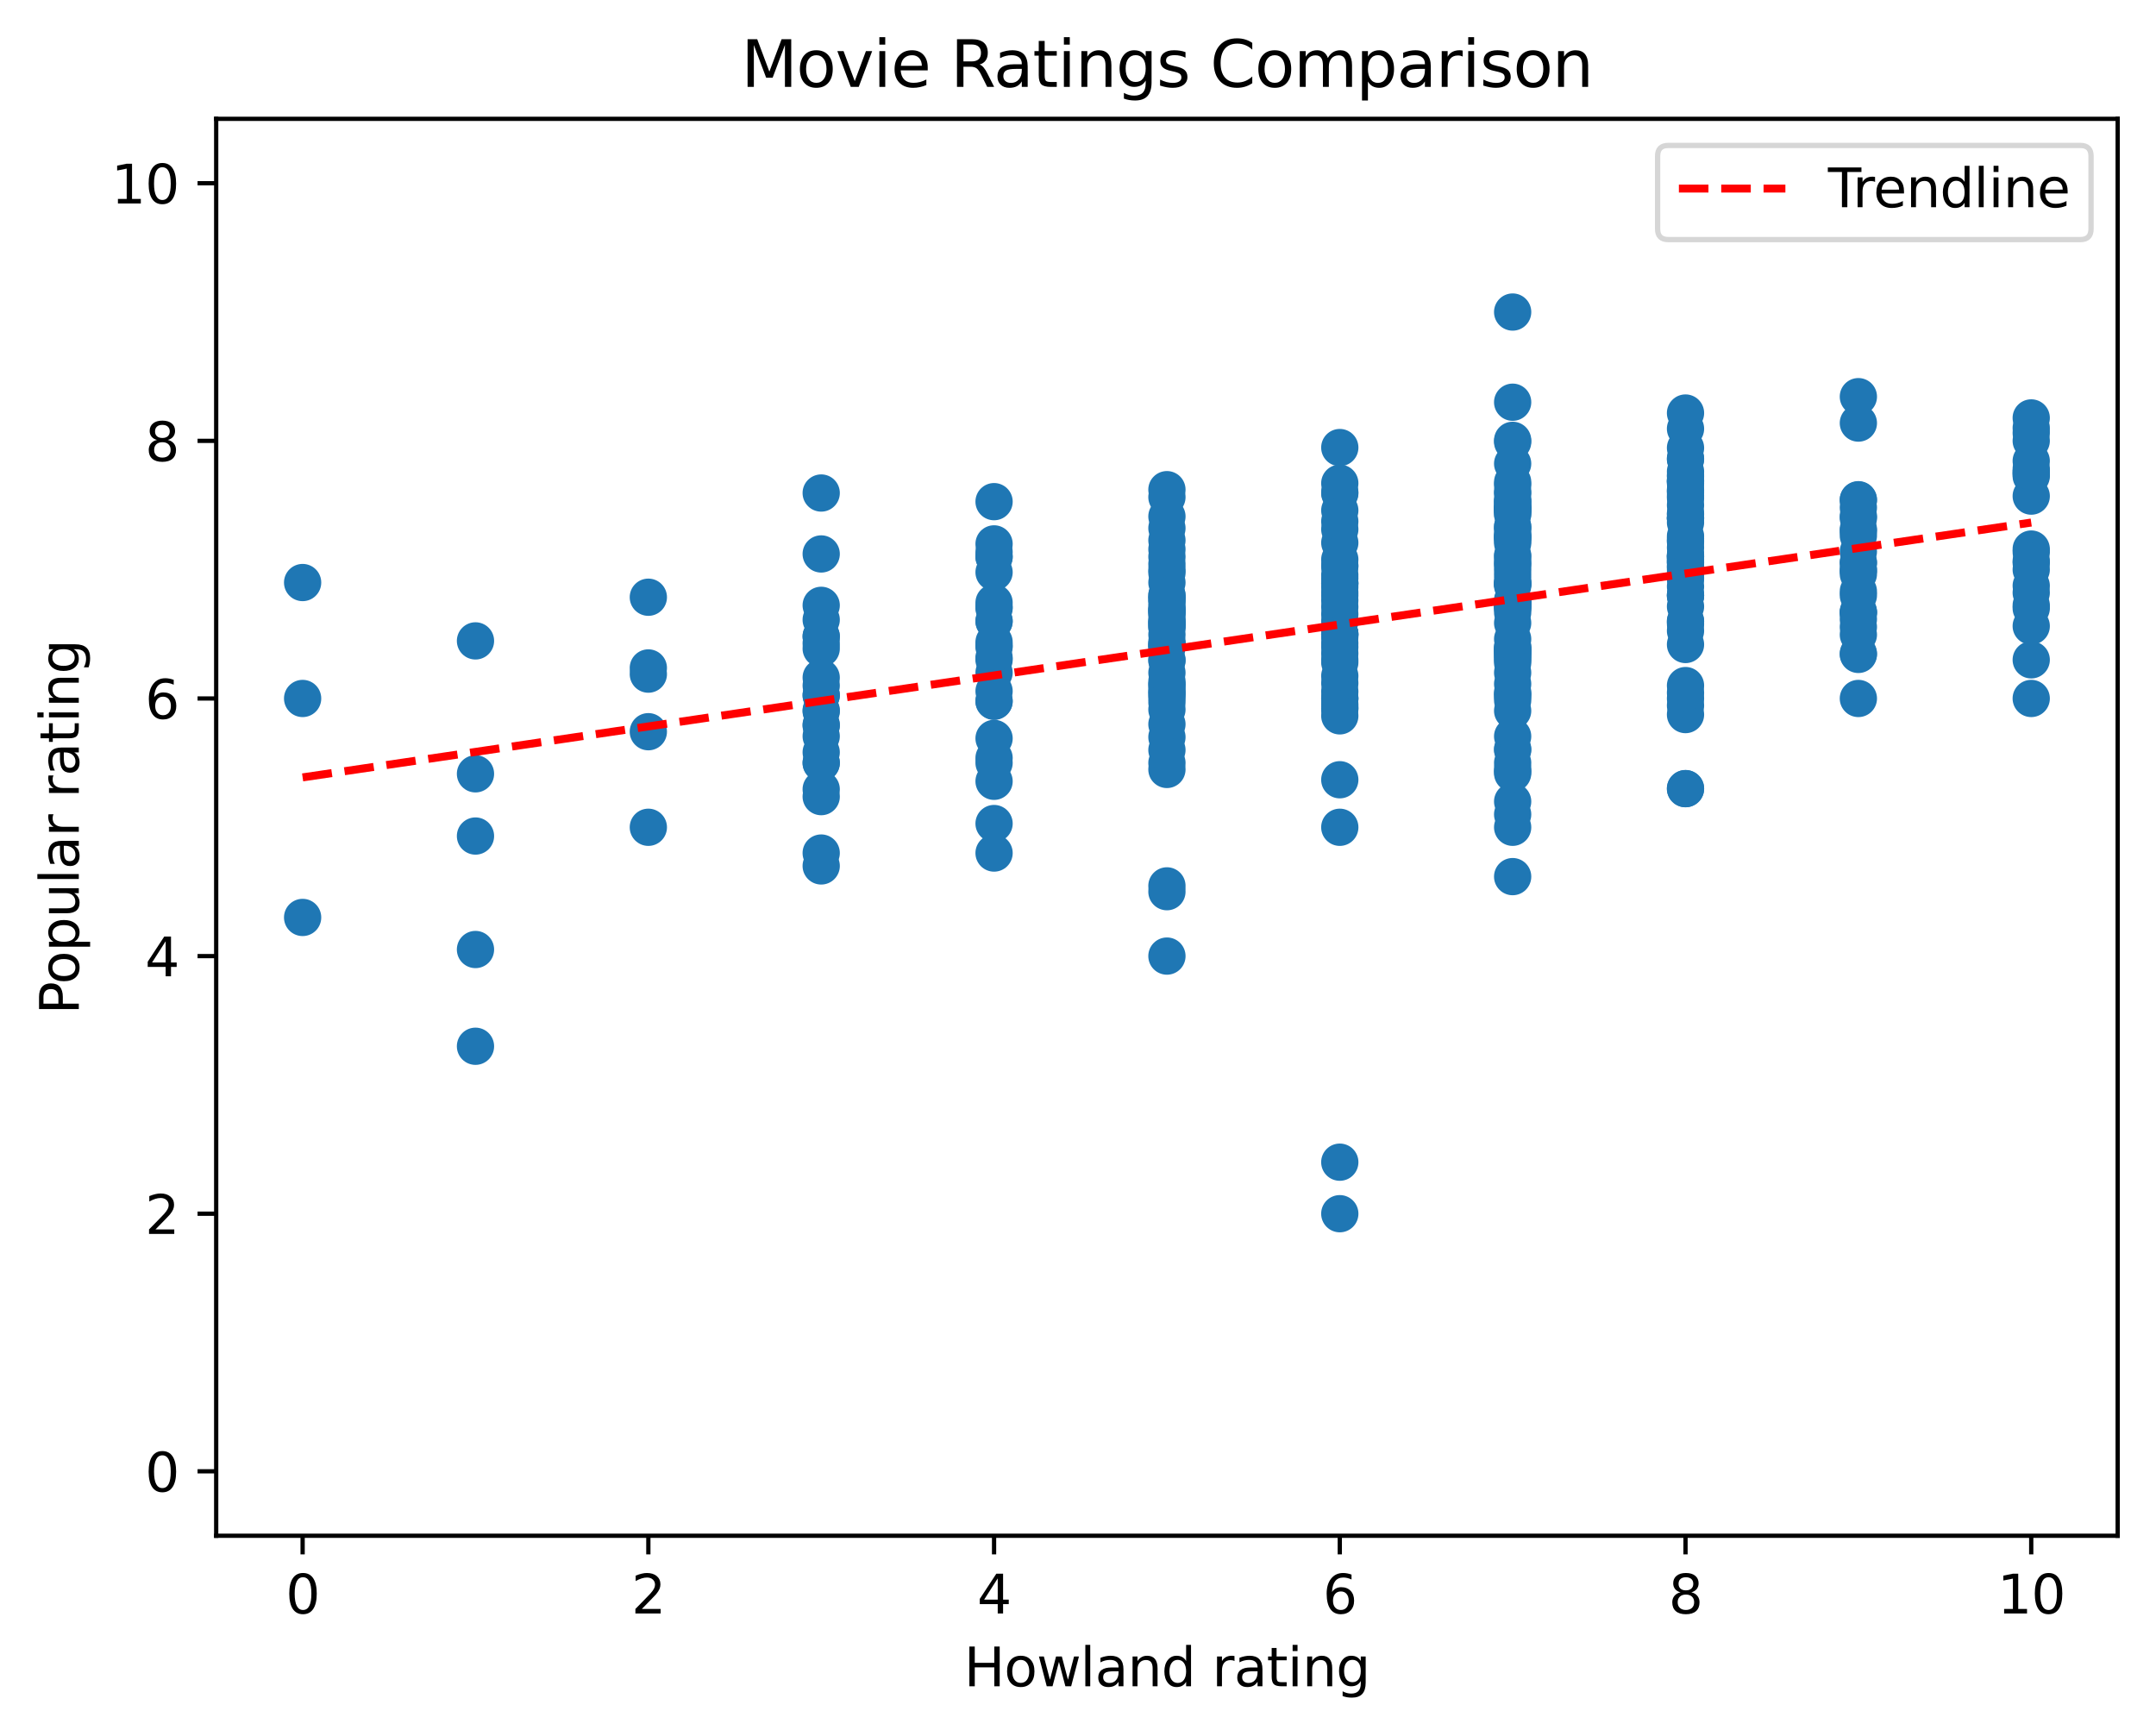 <?xml version="1.0" encoding="utf-8" standalone="no"?>
<!DOCTYPE svg PUBLIC "-//W3C//DTD SVG 1.1//EN"
  "http://www.w3.org/Graphics/SVG/1.1/DTD/svg11.dtd">
<svg xmlns:xlink="http://www.w3.org/1999/xlink" width="404.923pt" height="325.986pt" viewBox="0 0 404.923 325.986" xmlns="http://www.w3.org/2000/svg" version="1.1">
 <defs>
  <style type="text/css">*{stroke-linejoin: round; stroke-linecap: butt}</style>
 </defs>
 <g id="figure_1">
  <g id="patch_1">
   <path d="M 0 325.986 
L 404.923 325.986 
L 404.923 0 
L 0 0 
z
" style="fill: #ffffff"/>
  </g>
  <g id="axes_1">
   <g id="patch_2">
    <path d="M 40.603 288.43 
L 397.723 288.43 
L 397.723 22.318 
L 40.603 22.318 
z
" style="fill: #ffffff"/>
   </g>
   <g id="PathCollection_1">
    <defs>
     <path id="m1a5bb0e524" d="M 0 3 
C 0.796 3 1.559 2.684 2.121 2.121 
C 2.684 1.559 3 0.796 3 0 
C 3 -0.796 2.684 -1.559 2.121 -2.121 
C 1.559 -2.684 0.796 -3 0 -3 
C -0.796 -3 -1.559 -2.684 -2.121 -2.121 
C -2.684 -1.559 -3 -0.796 -3 0 
C -3 0.796 -2.684 1.559 -2.121 2.121 
C -1.559 2.684 -0.796 3 0 3 
z
" style="stroke: #1f77b4"/>
    </defs>
    <g clip-path="url(#p16aa8cb703)">
     <use xlink:href="#m1a5bb0e524" x="284.094" y="144.367" style="fill: #1f77b4; stroke: #1f77b4"/>
     <use xlink:href="#m1a5bb0e524" x="251.629" y="131.182" style="fill: #1f77b4; stroke: #1f77b4"/>
     <use xlink:href="#m1a5bb0e524" x="284.094" y="126.344" style="fill: #1f77b4; stroke: #1f77b4"/>
     <use xlink:href="#m1a5bb0e524" x="56.836" y="172.309" style="fill: #1f77b4; stroke: #1f77b4"/>
     <use xlink:href="#m1a5bb0e524" x="251.629" y="126.949" style="fill: #1f77b4; stroke: #1f77b4"/>
     <use xlink:href="#m1a5bb0e524" x="219.163" y="120.489" style="fill: #1f77b4; stroke: #1f77b4"/>
     <use xlink:href="#m1a5bb0e524" x="251.629" y="128.303" style="fill: #1f77b4; stroke: #1f77b4"/>
     <use xlink:href="#m1a5bb0e524" x="284.094" y="110.014" style="fill: #1f77b4; stroke: #1f77b4"/>
     <use xlink:href="#m1a5bb0e524" x="251.629" y="146.447" style="fill: #1f77b4; stroke: #1f77b4"/>
     <use xlink:href="#m1a5bb0e524" x="219.163" y="126.344" style="fill: #1f77b4; stroke: #1f77b4"/>
     <use xlink:href="#m1a5bb0e524" x="219.163" y="166.381" style="fill: #1f77b4; stroke: #1f77b4"/>
     <use xlink:href="#m1a5bb0e524" x="186.698" y="123.513" style="fill: #1f77b4; stroke: #1f77b4"/>
     <use xlink:href="#m1a5bb0e524" x="284.094" y="144.923" style="fill: #1f77b4; stroke: #1f77b4"/>
     <use xlink:href="#m1a5bb0e524" x="284.094" y="109.579" style="fill: #1f77b4; stroke: #1f77b4"/>
     <use xlink:href="#m1a5bb0e524" x="284.094" y="123.102" style="fill: #1f77b4; stroke: #1f77b4"/>
     <use xlink:href="#m1a5bb0e524" x="316.559" y="117.175" style="fill: #1f77b4; stroke: #1f77b4"/>
     <use xlink:href="#m1a5bb0e524" x="219.163" y="109.409" style="fill: #1f77b4; stroke: #1f77b4"/>
     <use xlink:href="#m1a5bb0e524" x="219.163" y="128.569" style="fill: #1f77b4; stroke: #1f77b4"/>
     <use xlink:href="#m1a5bb0e524" x="284.094" y="108.369" style="fill: #1f77b4; stroke: #1f77b4"/>
     <use xlink:href="#m1a5bb0e524" x="121.767" y="155.374" style="fill: #1f77b4; stroke: #1f77b4"/>
     <use xlink:href="#m1a5bb0e524" x="316.559" y="134.206" style="fill: #1f77b4; stroke: #1f77b4"/>
     <use xlink:href="#m1a5bb0e524" x="316.559" y="111.829" style="fill: #1f77b4; stroke: #1f77b4"/>
     <use xlink:href="#m1a5bb0e524" x="284.094" y="122.521" style="fill: #1f77b4; stroke: #1f77b4"/>
     <use xlink:href="#m1a5bb0e524" x="251.629" y="133.069" style="fill: #1f77b4; stroke: #1f77b4"/>
     <use xlink:href="#m1a5bb0e524" x="284.094" y="104.571" style="fill: #1f77b4; stroke: #1f77b4"/>
     <use xlink:href="#m1a5bb0e524" x="349.025" y="131.182" style="fill: #1f77b4; stroke: #1f77b4"/>
     <use xlink:href="#m1a5bb0e524" x="284.094" y="112.966" style="fill: #1f77b4; stroke: #1f77b4"/>
     <use xlink:href="#m1a5bb0e524" x="316.559" y="105.732" style="fill: #1f77b4; stroke: #1f77b4"/>
     <use xlink:href="#m1a5bb0e524" x="251.629" y="218.273" style="fill: #1f77b4; stroke: #1f77b4"/>
     <use xlink:href="#m1a5bb0e524" x="89.301" y="157.019" style="fill: #1f77b4; stroke: #1f77b4"/>
     <use xlink:href="#m1a5bb0e524" x="316.559" y="116.667" style="fill: #1f77b4; stroke: #1f77b4"/>
     <use xlink:href="#m1a5bb0e524" x="219.163" y="96.999" style="fill: #1f77b4; stroke: #1f77b4"/>
     <use xlink:href="#m1a5bb0e524" x="186.698" y="114.248" style="fill: #1f77b4; stroke: #1f77b4"/>
     <use xlink:href="#m1a5bb0e524" x="316.559" y="148.117" style="fill: #1f77b4; stroke: #1f77b4"/>
     <use xlink:href="#m1a5bb0e524" x="381.49" y="106.99" style="fill: #1f77b4; stroke: #1f77b4"/>
     <use xlink:href="#m1a5bb0e524" x="316.559" y="105.127" style="fill: #1f77b4; stroke: #1f77b4"/>
     <use xlink:href="#m1a5bb0e524" x="284.094" y="113.062" style="fill: #1f77b4; stroke: #1f77b4"/>
     <use xlink:href="#m1a5bb0e524" x="316.559" y="108.49" style="fill: #1f77b4; stroke: #1f77b4"/>
     <use xlink:href="#m1a5bb0e524" x="349.025" y="111.829" style="fill: #1f77b4; stroke: #1f77b4"/>
     <use xlink:href="#m1a5bb0e524" x="186.698" y="104.571" style="fill: #1f77b4; stroke: #1f77b4"/>
     <use xlink:href="#m1a5bb0e524" x="219.163" y="104.571" style="fill: #1f77b4; stroke: #1f77b4"/>
     <use xlink:href="#m1a5bb0e524" x="349.025" y="105.66" style="fill: #1f77b4; stroke: #1f77b4"/>
     <use xlink:href="#m1a5bb0e524" x="219.163" y="114.828" style="fill: #1f77b4; stroke: #1f77b4"/>
     <use xlink:href="#m1a5bb0e524" x="284.094" y="98.886" style="fill: #1f77b4; stroke: #1f77b4"/>
     <use xlink:href="#m1a5bb0e524" x="251.629" y="101.934" style="fill: #1f77b4; stroke: #1f77b4"/>
     <use xlink:href="#m1a5bb0e524" x="219.163" y="112.554" style="fill: #1f77b4; stroke: #1f77b4"/>
     <use xlink:href="#m1a5bb0e524" x="154.232" y="160.213" style="fill: #1f77b4; stroke: #1f77b4"/>
     <use xlink:href="#m1a5bb0e524" x="316.559" y="116.74" style="fill: #1f77b4; stroke: #1f77b4"/>
     <use xlink:href="#m1a5bb0e524" x="284.094" y="96.442" style="fill: #1f77b4; stroke: #1f77b4"/>
     <use xlink:href="#m1a5bb0e524" x="219.163" y="144.512" style="fill: #1f77b4; stroke: #1f77b4"/>
     <use xlink:href="#m1a5bb0e524" x="154.232" y="148.237" style="fill: #1f77b4; stroke: #1f77b4"/>
     <use xlink:href="#m1a5bb0e524" x="284.094" y="75.541" style="fill: #1f77b4; stroke: #1f77b4"/>
     <use xlink:href="#m1a5bb0e524" x="316.559" y="80.524" style="fill: #1f77b4; stroke: #1f77b4"/>
     <use xlink:href="#m1a5bb0e524" x="349.025" y="103.579" style="fill: #1f77b4; stroke: #1f77b4"/>
     <use xlink:href="#m1a5bb0e524" x="251.629" y="119.086" style="fill: #1f77b4; stroke: #1f77b4"/>
     <use xlink:href="#m1a5bb0e524" x="284.094" y="100.894" style="fill: #1f77b4; stroke: #1f77b4"/>
     <use xlink:href="#m1a5bb0e524" x="381.49" y="110.014" style="fill: #1f77b4; stroke: #1f77b4"/>
     <use xlink:href="#m1a5bb0e524" x="154.232" y="149.616" style="fill: #1f77b4; stroke: #1f77b4"/>
     <use xlink:href="#m1a5bb0e524" x="316.559" y="106.41" style="fill: #1f77b4; stroke: #1f77b4"/>
     <use xlink:href="#m1a5bb0e524" x="251.629" y="131.182" style="fill: #1f77b4; stroke: #1f77b4"/>
     <use xlink:href="#m1a5bb0e524" x="284.094" y="131.521" style="fill: #1f77b4; stroke: #1f77b4"/>
     <use xlink:href="#m1a5bb0e524" x="316.559" y="106.99" style="fill: #1f77b4; stroke: #1f77b4"/>
     <use xlink:href="#m1a5bb0e524" x="219.163" y="127.965" style="fill: #1f77b4; stroke: #1f77b4"/>
     <use xlink:href="#m1a5bb0e524" x="186.698" y="94.217" style="fill: #1f77b4; stroke: #1f77b4"/>
     <use xlink:href="#m1a5bb0e524" x="349.025" y="114.853" style="fill: #1f77b4; stroke: #1f77b4"/>
     <use xlink:href="#m1a5bb0e524" x="251.629" y="106.313" style="fill: #1f77b4; stroke: #1f77b4"/>
     <use xlink:href="#m1a5bb0e524" x="219.163" y="138.44" style="fill: #1f77b4; stroke: #1f77b4"/>
     <use xlink:href="#m1a5bb0e524" x="284.094" y="102.007" style="fill: #1f77b4; stroke: #1f77b4"/>
     <use xlink:href="#m1a5bb0e524" x="251.629" y="131.182" style="fill: #1f77b4; stroke: #1f77b4"/>
     <use xlink:href="#m1a5bb0e524" x="186.698" y="138.682" style="fill: #1f77b4; stroke: #1f77b4"/>
     <use xlink:href="#m1a5bb0e524" x="284.094" y="123.925" style="fill: #1f77b4; stroke: #1f77b4"/>
     <use xlink:href="#m1a5bb0e524" x="154.232" y="133.601" style="fill: #1f77b4; stroke: #1f77b4"/>
     <use xlink:href="#m1a5bb0e524" x="316.559" y="92.499" style="fill: #1f77b4; stroke: #1f77b4"/>
     <use xlink:href="#m1a5bb0e524" x="154.232" y="113.691" style="fill: #1f77b4; stroke: #1f77b4"/>
     <use xlink:href="#m1a5bb0e524" x="349.025" y="111.054" style="fill: #1f77b4; stroke: #1f77b4"/>
     <use xlink:href="#m1a5bb0e524" x="381.49" y="117.586" style="fill: #1f77b4; stroke: #1f77b4"/>
     <use xlink:href="#m1a5bb0e524" x="284.094" y="114.103" style="fill: #1f77b4; stroke: #1f77b4"/>
     <use xlink:href="#m1a5bb0e524" x="284.094" y="105.829" style="fill: #1f77b4; stroke: #1f77b4"/>
     <use xlink:href="#m1a5bb0e524" x="349.025" y="122.739" style="fill: #1f77b4; stroke: #1f77b4"/>
     <use xlink:href="#m1a5bb0e524" x="251.629" y="109.579" style="fill: #1f77b4; stroke: #1f77b4"/>
     <use xlink:href="#m1a5bb0e524" x="284.094" y="113.595" style="fill: #1f77b4; stroke: #1f77b4"/>
     <use xlink:href="#m1a5bb0e524" x="154.232" y="141.294" style="fill: #1f77b4; stroke: #1f77b4"/>
     <use xlink:href="#m1a5bb0e524" x="316.559" y="93.539" style="fill: #1f77b4; stroke: #1f77b4"/>
     <use xlink:href="#m1a5bb0e524" x="219.163" y="121.021" style="fill: #1f77b4; stroke: #1f77b4"/>
     <use xlink:href="#m1a5bb0e524" x="154.232" y="138.27" style="fill: #1f77b4; stroke: #1f77b4"/>
     <use xlink:href="#m1a5bb0e524" x="349.025" y="95.33" style="fill: #1f77b4; stroke: #1f77b4"/>
     <use xlink:href="#m1a5bb0e524" x="284.094" y="143.278" style="fill: #1f77b4; stroke: #1f77b4"/>
     <use xlink:href="#m1a5bb0e524" x="381.49" y="111.32" style="fill: #1f77b4; stroke: #1f77b4"/>
     <use xlink:href="#m1a5bb0e524" x="121.767" y="137.424" style="fill: #1f77b4; stroke: #1f77b4"/>
     <use xlink:href="#m1a5bb0e524" x="251.629" y="105.079" style="fill: #1f77b4; stroke: #1f77b4"/>
     <use xlink:href="#m1a5bb0e524" x="154.232" y="119.546" style="fill: #1f77b4; stroke: #1f77b4"/>
     <use xlink:href="#m1a5bb0e524" x="316.559" y="106.434" style="fill: #1f77b4; stroke: #1f77b4"/>
     <use xlink:href="#m1a5bb0e524" x="251.629" y="107.982" style="fill: #1f77b4; stroke: #1f77b4"/>
     <use xlink:href="#m1a5bb0e524" x="186.698" y="102.152" style="fill: #1f77b4; stroke: #1f77b4"/>
     <use xlink:href="#m1a5bb0e524" x="251.629" y="106.264" style="fill: #1f77b4; stroke: #1f77b4"/>
     <use xlink:href="#m1a5bb0e524" x="219.163" y="123.925" style="fill: #1f77b4; stroke: #1f77b4"/>
     <use xlink:href="#m1a5bb0e524" x="316.559" y="110.159" style="fill: #1f77b4; stroke: #1f77b4"/>
     <use xlink:href="#m1a5bb0e524" x="316.559" y="104.982" style="fill: #1f77b4; stroke: #1f77b4"/>
     <use xlink:href="#m1a5bb0e524" x="284.094" y="109.554" style="fill: #1f77b4; stroke: #1f77b4"/>
     <use xlink:href="#m1a5bb0e524" x="381.49" y="103.7" style="fill: #1f77b4; stroke: #1f77b4"/>
     <use xlink:href="#m1a5bb0e524" x="186.698" y="104.571" style="fill: #1f77b4; stroke: #1f77b4"/>
     <use xlink:href="#m1a5bb0e524" x="154.232" y="130.577" style="fill: #1f77b4; stroke: #1f77b4"/>
     <use xlink:href="#m1a5bb0e524" x="186.698" y="126.344" style="fill: #1f77b4; stroke: #1f77b4"/>
     <use xlink:href="#m1a5bb0e524" x="251.629" y="119.11" style="fill: #1f77b4; stroke: #1f77b4"/>
     <use xlink:href="#m1a5bb0e524" x="186.698" y="131.714" style="fill: #1f77b4; stroke: #1f77b4"/>
     <use xlink:href="#m1a5bb0e524" x="251.629" y="92.475" style="fill: #1f77b4; stroke: #1f77b4"/>
     <use xlink:href="#m1a5bb0e524" x="349.025" y="97.313" style="fill: #1f77b4; stroke: #1f77b4"/>
     <use xlink:href="#m1a5bb0e524" x="381.49" y="80.379" style="fill: #1f77b4; stroke: #1f77b4"/>
     <use xlink:href="#m1a5bb0e524" x="316.559" y="97.313" style="fill: #1f77b4; stroke: #1f77b4"/>
     <use xlink:href="#m1a5bb0e524" x="316.559" y="113.909" style="fill: #1f77b4; stroke: #1f77b4"/>
     <use xlink:href="#m1a5bb0e524" x="186.698" y="146.738" style="fill: #1f77b4; stroke: #1f77b4"/>
     <use xlink:href="#m1a5bb0e524" x="381.49" y="123.925" style="fill: #1f77b4; stroke: #1f77b4"/>
     <use xlink:href="#m1a5bb0e524" x="284.094" y="130.021" style="fill: #1f77b4; stroke: #1f77b4"/>
     <use xlink:href="#m1a5bb0e524" x="219.163" y="136.021" style="fill: #1f77b4; stroke: #1f77b4"/>
     <use xlink:href="#m1a5bb0e524" x="349.025" y="99.394" style="fill: #1f77b4; stroke: #1f77b4"/>
     <use xlink:href="#m1a5bb0e524" x="154.232" y="121.82" style="fill: #1f77b4; stroke: #1f77b4"/>
     <use xlink:href="#m1a5bb0e524" x="219.163" y="114.03" style="fill: #1f77b4; stroke: #1f77b4"/>
     <use xlink:href="#m1a5bb0e524" x="154.232" y="136.117" style="fill: #1f77b4; stroke: #1f77b4"/>
     <use xlink:href="#m1a5bb0e524" x="316.559" y="101.74" style="fill: #1f77b4; stroke: #1f77b4"/>
     <use xlink:href="#m1a5bb0e524" x="284.094" y="117.006" style="fill: #1f77b4; stroke: #1f77b4"/>
     <use xlink:href="#m1a5bb0e524" x="284.094" y="98.983" style="fill: #1f77b4; stroke: #1f77b4"/>
     <use xlink:href="#m1a5bb0e524" x="186.698" y="142.359" style="fill: #1f77b4; stroke: #1f77b4"/>
     <use xlink:href="#m1a5bb0e524" x="251.629" y="134.448" style="fill: #1f77b4; stroke: #1f77b4"/>
     <use xlink:href="#m1a5bb0e524" x="284.094" y="107.377" style="fill: #1f77b4; stroke: #1f77b4"/>
     <use xlink:href="#m1a5bb0e524" x="316.559" y="90.249" style="fill: #1f77b4; stroke: #1f77b4"/>
     <use xlink:href="#m1a5bb0e524" x="349.025" y="93.926" style="fill: #1f77b4; stroke: #1f77b4"/>
     <use xlink:href="#m1a5bb0e524" x="154.232" y="116.401" style="fill: #1f77b4; stroke: #1f77b4"/>
     <use xlink:href="#m1a5bb0e524" x="219.163" y="121.505" style="fill: #1f77b4; stroke: #1f77b4"/>
     <use xlink:href="#m1a5bb0e524" x="284.094" y="109.7" style="fill: #1f77b4; stroke: #1f77b4"/>
     <use xlink:href="#m1a5bb0e524" x="316.559" y="104.571" style="fill: #1f77b4; stroke: #1f77b4"/>
     <use xlink:href="#m1a5bb0e524" x="284.094" y="150.536" style="fill: #1f77b4; stroke: #1f77b4"/>
     <use xlink:href="#m1a5bb0e524" x="316.559" y="100.7" style="fill: #1f77b4; stroke: #1f77b4"/>
     <use xlink:href="#m1a5bb0e524" x="316.559" y="94.894" style="fill: #1f77b4; stroke: #1f77b4"/>
     <use xlink:href="#m1a5bb0e524" x="381.49" y="93.176" style="fill: #1f77b4; stroke: #1f77b4"/>
     <use xlink:href="#m1a5bb0e524" x="349.025" y="115.094" style="fill: #1f77b4; stroke: #1f77b4"/>
     <use xlink:href="#m1a5bb0e524" x="316.559" y="111.829" style="fill: #1f77b4; stroke: #1f77b4"/>
     <use xlink:href="#m1a5bb0e524" x="284.094" y="123.513" style="fill: #1f77b4; stroke: #1f77b4"/>
     <use xlink:href="#m1a5bb0e524" x="251.629" y="122.715" style="fill: #1f77b4; stroke: #1f77b4"/>
     <use xlink:href="#m1a5bb0e524" x="316.559" y="101.16" style="fill: #1f77b4; stroke: #1f77b4"/>
     <use xlink:href="#m1a5bb0e524" x="284.094" y="106.458" style="fill: #1f77b4; stroke: #1f77b4"/>
     <use xlink:href="#m1a5bb0e524" x="284.094" y="90.54" style="fill: #1f77b4; stroke: #1f77b4"/>
     <use xlink:href="#m1a5bb0e524" x="219.163" y="131.013" style="fill: #1f77b4; stroke: #1f77b4"/>
     <use xlink:href="#m1a5bb0e524" x="219.163" y="121.505" style="fill: #1f77b4; stroke: #1f77b4"/>
     <use xlink:href="#m1a5bb0e524" x="349.025" y="93.854" style="fill: #1f77b4; stroke: #1f77b4"/>
     <use xlink:href="#m1a5bb0e524" x="284.094" y="95.523" style="fill: #1f77b4; stroke: #1f77b4"/>
     <use xlink:href="#m1a5bb0e524" x="154.232" y="128.763" style="fill: #1f77b4; stroke: #1f77b4"/>
     <use xlink:href="#m1a5bb0e524" x="316.559" y="96.612" style="fill: #1f77b4; stroke: #1f77b4"/>
     <use xlink:href="#m1a5bb0e524" x="251.629" y="111.829" style="fill: #1f77b4; stroke: #1f77b4"/>
     <use xlink:href="#m1a5bb0e524" x="284.094" y="122.715" style="fill: #1f77b4; stroke: #1f77b4"/>
     <use xlink:href="#m1a5bb0e524" x="349.025" y="100.603" style="fill: #1f77b4; stroke: #1f77b4"/>
     <use xlink:href="#m1a5bb0e524" x="284.094" y="145.238" style="fill: #1f77b4; stroke: #1f77b4"/>
     <use xlink:href="#m1a5bb0e524" x="251.629" y="132.682" style="fill: #1f77b4; stroke: #1f77b4"/>
     <use xlink:href="#m1a5bb0e524" x="316.559" y="105.611" style="fill: #1f77b4; stroke: #1f77b4"/>
     <use xlink:href="#m1a5bb0e524" x="284.094" y="138.295" style="fill: #1f77b4; stroke: #1f77b4"/>
     <use xlink:href="#m1a5bb0e524" x="219.163" y="140.859" style="fill: #1f77b4; stroke: #1f77b4"/>
     <use xlink:href="#m1a5bb0e524" x="251.629" y="116.667" style="fill: #1f77b4; stroke: #1f77b4"/>
     <use xlink:href="#m1a5bb0e524" x="381.49" y="114.248" style="fill: #1f77b4; stroke: #1f77b4"/>
     <use xlink:href="#m1a5bb0e524" x="284.094" y="95.717" style="fill: #1f77b4; stroke: #1f77b4"/>
     <use xlink:href="#m1a5bb0e524" x="186.698" y="113.933" style="fill: #1f77b4; stroke: #1f77b4"/>
     <use xlink:href="#m1a5bb0e524" x="154.232" y="143.278" style="fill: #1f77b4; stroke: #1f77b4"/>
     <use xlink:href="#m1a5bb0e524" x="251.629" y="99.418" style="fill: #1f77b4; stroke: #1f77b4"/>
     <use xlink:href="#m1a5bb0e524" x="186.698" y="116.667" style="fill: #1f77b4; stroke: #1f77b4"/>
     <use xlink:href="#m1a5bb0e524" x="284.094" y="121.505" style="fill: #1f77b4; stroke: #1f77b4"/>
     <use xlink:href="#m1a5bb0e524" x="381.49" y="113.691" style="fill: #1f77b4; stroke: #1f77b4"/>
     <use xlink:href="#m1a5bb0e524" x="381.49" y="131.182" style="fill: #1f77b4; stroke: #1f77b4"/>
     <use xlink:href="#m1a5bb0e524" x="349.025" y="119.207" style="fill: #1f77b4; stroke: #1f77b4"/>
     <use xlink:href="#m1a5bb0e524" x="284.094" y="114.224" style="fill: #1f77b4; stroke: #1f77b4"/>
     <use xlink:href="#m1a5bb0e524" x="219.163" y="112.53" style="fill: #1f77b4; stroke: #1f77b4"/>
     <use xlink:href="#m1a5bb0e524" x="284.094" y="101.499" style="fill: #1f77b4; stroke: #1f77b4"/>
     <use xlink:href="#m1a5bb0e524" x="316.559" y="88.556" style="fill: #1f77b4; stroke: #1f77b4"/>
     <use xlink:href="#m1a5bb0e524" x="349.025" y="117.756" style="fill: #1f77b4; stroke: #1f77b4"/>
     <use xlink:href="#m1a5bb0e524" x="316.559" y="101.547" style="fill: #1f77b4; stroke: #1f77b4"/>
     <use xlink:href="#m1a5bb0e524" x="89.301" y="120.368" style="fill: #1f77b4; stroke: #1f77b4"/>
     <use xlink:href="#m1a5bb0e524" x="251.629" y="119.57" style="fill: #1f77b4; stroke: #1f77b4"/>
     <use xlink:href="#m1a5bb0e524" x="381.49" y="103.119" style="fill: #1f77b4; stroke: #1f77b4"/>
     <use xlink:href="#m1a5bb0e524" x="381.49" y="81.322" style="fill: #1f77b4; stroke: #1f77b4"/>
     <use xlink:href="#m1a5bb0e524" x="219.163" y="107.595" style="fill: #1f77b4; stroke: #1f77b4"/>
     <use xlink:href="#m1a5bb0e524" x="284.094" y="94.144" style="fill: #1f77b4; stroke: #1f77b4"/>
     <use xlink:href="#m1a5bb0e524" x="284.094" y="83.016" style="fill: #1f77b4; stroke: #1f77b4"/>
     <use xlink:href="#m1a5bb0e524" x="251.629" y="132.247" style="fill: #1f77b4; stroke: #1f77b4"/>
     <use xlink:href="#m1a5bb0e524" x="219.163" y="113.232" style="fill: #1f77b4; stroke: #1f77b4"/>
     <use xlink:href="#m1a5bb0e524" x="381.49" y="89.088" style="fill: #1f77b4; stroke: #1f77b4"/>
     <use xlink:href="#m1a5bb0e524" x="219.163" y="117.731" style="fill: #1f77b4; stroke: #1f77b4"/>
     <use xlink:href="#m1a5bb0e524" x="284.094" y="120.03" style="fill: #1f77b4; stroke: #1f77b4"/>
     <use xlink:href="#m1a5bb0e524" x="316.559" y="118.481" style="fill: #1f77b4; stroke: #1f77b4"/>
     <use xlink:href="#m1a5bb0e524" x="251.629" y="129.876" style="fill: #1f77b4; stroke: #1f77b4"/>
     <use xlink:href="#m1a5bb0e524" x="316.559" y="91.991" style="fill: #1f77b4; stroke: #1f77b4"/>
     <use xlink:href="#m1a5bb0e524" x="251.629" y="115.336" style="fill: #1f77b4; stroke: #1f77b4"/>
     <use xlink:href="#m1a5bb0e524" x="186.698" y="160.213" style="fill: #1f77b4; stroke: #1f77b4"/>
     <use xlink:href="#m1a5bb0e524" x="349.025" y="74.5" style="fill: #1f77b4; stroke: #1f77b4"/>
     <use xlink:href="#m1a5bb0e524" x="219.163" y="133.263" style="fill: #1f77b4; stroke: #1f77b4"/>
     <use xlink:href="#m1a5bb0e524" x="186.698" y="154.673" style="fill: #1f77b4; stroke: #1f77b4"/>
     <use xlink:href="#m1a5bb0e524" x="219.163" y="105.926" style="fill: #1f77b4; stroke: #1f77b4"/>
     <use xlink:href="#m1a5bb0e524" x="284.094" y="130.408" style="fill: #1f77b4; stroke: #1f77b4"/>
     <use xlink:href="#m1a5bb0e524" x="284.094" y="164.64" style="fill: #1f77b4; stroke: #1f77b4"/>
     <use xlink:href="#m1a5bb0e524" x="251.629" y="84.056" style="fill: #1f77b4; stroke: #1f77b4"/>
     <use xlink:href="#m1a5bb0e524" x="316.559" y="108.635" style="fill: #1f77b4; stroke: #1f77b4"/>
     <use xlink:href="#m1a5bb0e524" x="349.025" y="122.908" style="fill: #1f77b4; stroke: #1f77b4"/>
     <use xlink:href="#m1a5bb0e524" x="316.559" y="97.313" style="fill: #1f77b4; stroke: #1f77b4"/>
     <use xlink:href="#m1a5bb0e524" x="284.094" y="140.69" style="fill: #1f77b4; stroke: #1f77b4"/>
     <use xlink:href="#m1a5bb0e524" x="186.698" y="113.183" style="fill: #1f77b4; stroke: #1f77b4"/>
     <use xlink:href="#m1a5bb0e524" x="284.094" y="113.135" style="fill: #1f77b4; stroke: #1f77b4"/>
     <use xlink:href="#m1a5bb0e524" x="251.629" y="119.183" style="fill: #1f77b4; stroke: #1f77b4"/>
     <use xlink:href="#m1a5bb0e524" x="154.232" y="162.632" style="fill: #1f77b4; stroke: #1f77b4"/>
     <use xlink:href="#m1a5bb0e524" x="219.163" y="91.967" style="fill: #1f77b4; stroke: #1f77b4"/>
     <use xlink:href="#m1a5bb0e524" x="284.094" y="140.859" style="fill: #1f77b4; stroke: #1f77b4"/>
     <use xlink:href="#m1a5bb0e524" x="284.094" y="155.374" style="fill: #1f77b4; stroke: #1f77b4"/>
     <use xlink:href="#m1a5bb0e524" x="349.025" y="106.99" style="fill: #1f77b4; stroke: #1f77b4"/>
     <use xlink:href="#m1a5bb0e524" x="316.559" y="104.571" style="fill: #1f77b4; stroke: #1f77b4"/>
     <use xlink:href="#m1a5bb0e524" x="316.559" y="89.499" style="fill: #1f77b4; stroke: #1f77b4"/>
     <use xlink:href="#m1a5bb0e524" x="154.232" y="119.522" style="fill: #1f77b4; stroke: #1f77b4"/>
     <use xlink:href="#m1a5bb0e524" x="186.698" y="131.666" style="fill: #1f77b4; stroke: #1f77b4"/>
     <use xlink:href="#m1a5bb0e524" x="219.163" y="106.99" style="fill: #1f77b4; stroke: #1f77b4"/>
     <use xlink:href="#m1a5bb0e524" x="316.559" y="104.305" style="fill: #1f77b4; stroke: #1f77b4"/>
     <use xlink:href="#m1a5bb0e524" x="219.163" y="130.481" style="fill: #1f77b4; stroke: #1f77b4"/>
     <use xlink:href="#m1a5bb0e524" x="284.094" y="58.606" style="fill: #1f77b4; stroke: #1f77b4"/>
     <use xlink:href="#m1a5bb0e524" x="154.232" y="130.577" style="fill: #1f77b4; stroke: #1f77b4"/>
     <use xlink:href="#m1a5bb0e524" x="349.025" y="107.111" style="fill: #1f77b4; stroke: #1f77b4"/>
     <use xlink:href="#m1a5bb0e524" x="381.49" y="89.427" style="fill: #1f77b4; stroke: #1f77b4"/>
     <use xlink:href="#m1a5bb0e524" x="284.094" y="124.481" style="fill: #1f77b4; stroke: #1f77b4"/>
     <use xlink:href="#m1a5bb0e524" x="316.559" y="96.442" style="fill: #1f77b4; stroke: #1f77b4"/>
     <use xlink:href="#m1a5bb0e524" x="316.559" y="77.573" style="fill: #1f77b4; stroke: #1f77b4"/>
     <use xlink:href="#m1a5bb0e524" x="89.301" y="145.334" style="fill: #1f77b4; stroke: #1f77b4"/>
     <use xlink:href="#m1a5bb0e524" x="251.629" y="97.918" style="fill: #1f77b4; stroke: #1f77b4"/>
     <use xlink:href="#m1a5bb0e524" x="219.163" y="143.278" style="fill: #1f77b4; stroke: #1f77b4"/>
     <use xlink:href="#m1a5bb0e524" x="381.49" y="88.701" style="fill: #1f77b4; stroke: #1f77b4"/>
     <use xlink:href="#m1a5bb0e524" x="284.094" y="87.08" style="fill: #1f77b4; stroke: #1f77b4"/>
     <use xlink:href="#m1a5bb0e524" x="316.559" y="92.209" style="fill: #1f77b4; stroke: #1f77b4"/>
     <use xlink:href="#m1a5bb0e524" x="56.836" y="109.409" style="fill: #1f77b4; stroke: #1f77b4"/>
     <use xlink:href="#m1a5bb0e524" x="284.094" y="100.41" style="fill: #1f77b4; stroke: #1f77b4"/>
     <use xlink:href="#m1a5bb0e524" x="186.698" y="123.925" style="fill: #1f77b4; stroke: #1f77b4"/>
     <use xlink:href="#m1a5bb0e524" x="284.094" y="92.33" style="fill: #1f77b4; stroke: #1f77b4"/>
     <use xlink:href="#m1a5bb0e524" x="316.559" y="104.571" style="fill: #1f77b4; stroke: #1f77b4"/>
     <use xlink:href="#m1a5bb0e524" x="349.025" y="105.708" style="fill: #1f77b4; stroke: #1f77b4"/>
     <use xlink:href="#m1a5bb0e524" x="316.559" y="104.256" style="fill: #1f77b4; stroke: #1f77b4"/>
     <use xlink:href="#m1a5bb0e524" x="284.094" y="95.91" style="fill: #1f77b4; stroke: #1f77b4"/>
     <use xlink:href="#m1a5bb0e524" x="316.559" y="102.853" style="fill: #1f77b4; stroke: #1f77b4"/>
     <use xlink:href="#m1a5bb0e524" x="316.559" y="105.466" style="fill: #1f77b4; stroke: #1f77b4"/>
     <use xlink:href="#m1a5bb0e524" x="284.094" y="105.466" style="fill: #1f77b4; stroke: #1f77b4"/>
     <use xlink:href="#m1a5bb0e524" x="251.629" y="109.554" style="fill: #1f77b4; stroke: #1f77b4"/>
     <use xlink:href="#m1a5bb0e524" x="251.629" y="110.232" style="fill: #1f77b4; stroke: #1f77b4"/>
     <use xlink:href="#m1a5bb0e524" x="251.629" y="113.982" style="fill: #1f77b4; stroke: #1f77b4"/>
     <use xlink:href="#m1a5bb0e524" x="186.698" y="129.803" style="fill: #1f77b4; stroke: #1f77b4"/>
     <use xlink:href="#m1a5bb0e524" x="219.163" y="129.682" style="fill: #1f77b4; stroke: #1f77b4"/>
     <use xlink:href="#m1a5bb0e524" x="349.025" y="115.094" style="fill: #1f77b4; stroke: #1f77b4"/>
     <use xlink:href="#m1a5bb0e524" x="219.163" y="111.829" style="fill: #1f77b4; stroke: #1f77b4"/>
     <use xlink:href="#m1a5bb0e524" x="284.094" y="122.159" style="fill: #1f77b4; stroke: #1f77b4"/>
     <use xlink:href="#m1a5bb0e524" x="251.629" y="90.757" style="fill: #1f77b4; stroke: #1f77b4"/>
     <use xlink:href="#m1a5bb0e524" x="219.163" y="93.37" style="fill: #1f77b4; stroke: #1f77b4"/>
     <use xlink:href="#m1a5bb0e524" x="251.629" y="155.374" style="fill: #1f77b4; stroke: #1f77b4"/>
     <use xlink:href="#m1a5bb0e524" x="349.025" y="116.28" style="fill: #1f77b4; stroke: #1f77b4"/>
     <use xlink:href="#m1a5bb0e524" x="154.232" y="120.828" style="fill: #1f77b4; stroke: #1f77b4"/>
     <use xlink:href="#m1a5bb0e524" x="316.559" y="90.225" style="fill: #1f77b4; stroke: #1f77b4"/>
     <use xlink:href="#m1a5bb0e524" x="121.767" y="126.61" style="fill: #1f77b4; stroke: #1f77b4"/>
     <use xlink:href="#m1a5bb0e524" x="219.163" y="117.296" style="fill: #1f77b4; stroke: #1f77b4"/>
     <use xlink:href="#m1a5bb0e524" x="316.559" y="111.829" style="fill: #1f77b4; stroke: #1f77b4"/>
     <use xlink:href="#m1a5bb0e524" x="316.559" y="97.313" style="fill: #1f77b4; stroke: #1f77b4"/>
     <use xlink:href="#m1a5bb0e524" x="316.559" y="93.104" style="fill: #1f77b4; stroke: #1f77b4"/>
     <use xlink:href="#m1a5bb0e524" x="284.094" y="94.918" style="fill: #1f77b4; stroke: #1f77b4"/>
     <use xlink:href="#m1a5bb0e524" x="219.163" y="121.021" style="fill: #1f77b4; stroke: #1f77b4"/>
     <use xlink:href="#m1a5bb0e524" x="251.629" y="108.587" style="fill: #1f77b4; stroke: #1f77b4"/>
     <use xlink:href="#m1a5bb0e524" x="219.163" y="115.119" style="fill: #1f77b4; stroke: #1f77b4"/>
     <use xlink:href="#m1a5bb0e524" x="381.49" y="78.492" style="fill: #1f77b4; stroke: #1f77b4"/>
     <use xlink:href="#m1a5bb0e524" x="381.49" y="105.732" style="fill: #1f77b4; stroke: #1f77b4"/>
     <use xlink:href="#m1a5bb0e524" x="56.836" y="131.182" style="fill: #1f77b4; stroke: #1f77b4"/>
     <use xlink:href="#m1a5bb0e524" x="219.163" y="115.627" style="fill: #1f77b4; stroke: #1f77b4"/>
     <use xlink:href="#m1a5bb0e524" x="381.49" y="88.604" style="fill: #1f77b4; stroke: #1f77b4"/>
     <use xlink:href="#m1a5bb0e524" x="284.094" y="95.692" style="fill: #1f77b4; stroke: #1f77b4"/>
     <use xlink:href="#m1a5bb0e524" x="219.163" y="131.908" style="fill: #1f77b4; stroke: #1f77b4"/>
     <use xlink:href="#m1a5bb0e524" x="251.629" y="121.505" style="fill: #1f77b4; stroke: #1f77b4"/>
     <use xlink:href="#m1a5bb0e524" x="316.559" y="132.513" style="fill: #1f77b4; stroke: #1f77b4"/>
     <use xlink:href="#m1a5bb0e524" x="284.094" y="91.12" style="fill: #1f77b4; stroke: #1f77b4"/>
     <use xlink:href="#m1a5bb0e524" x="316.559" y="107.74" style="fill: #1f77b4; stroke: #1f77b4"/>
     <use xlink:href="#m1a5bb0e524" x="219.163" y="167.47" style="fill: #1f77b4; stroke: #1f77b4"/>
     <use xlink:href="#m1a5bb0e524" x="251.629" y="120.804" style="fill: #1f77b4; stroke: #1f77b4"/>
     <use xlink:href="#m1a5bb0e524" x="284.094" y="115.022" style="fill: #1f77b4; stroke: #1f77b4"/>
     <use xlink:href="#m1a5bb0e524" x="219.163" y="129.997" style="fill: #1f77b4; stroke: #1f77b4"/>
     <use xlink:href="#m1a5bb0e524" x="186.698" y="107.474" style="fill: #1f77b4; stroke: #1f77b4"/>
     <use xlink:href="#m1a5bb0e524" x="284.094" y="122.013" style="fill: #1f77b4; stroke: #1f77b4"/>
     <use xlink:href="#m1a5bb0e524" x="316.559" y="84.129" style="fill: #1f77b4; stroke: #1f77b4"/>
     <use xlink:href="#m1a5bb0e524" x="219.163" y="116.667" style="fill: #1f77b4; stroke: #1f77b4"/>
     <use xlink:href="#m1a5bb0e524" x="251.629" y="92.644" style="fill: #1f77b4; stroke: #1f77b4"/>
     <use xlink:href="#m1a5bb0e524" x="219.163" y="111.829" style="fill: #1f77b4; stroke: #1f77b4"/>
     <use xlink:href="#m1a5bb0e524" x="381.49" y="105.345" style="fill: #1f77b4; stroke: #1f77b4"/>
     <use xlink:href="#m1a5bb0e524" x="251.629" y="111.272" style="fill: #1f77b4; stroke: #1f77b4"/>
     <use xlink:href="#m1a5bb0e524" x="349.025" y="99.733" style="fill: #1f77b4; stroke: #1f77b4"/>
     <use xlink:href="#m1a5bb0e524" x="284.094" y="96.588" style="fill: #1f77b4; stroke: #1f77b4"/>
     <use xlink:href="#m1a5bb0e524" x="381.49" y="88.048" style="fill: #1f77b4; stroke: #1f77b4"/>
     <use xlink:href="#m1a5bb0e524" x="186.698" y="120.586" style="fill: #1f77b4; stroke: #1f77b4"/>
     <use xlink:href="#m1a5bb0e524" x="316.559" y="131.182" style="fill: #1f77b4; stroke: #1f77b4"/>
     <use xlink:href="#m1a5bb0e524" x="316.559" y="98.136" style="fill: #1f77b4; stroke: #1f77b4"/>
     <use xlink:href="#m1a5bb0e524" x="219.163" y="117.828" style="fill: #1f77b4; stroke: #1f77b4"/>
     <use xlink:href="#m1a5bb0e524" x="316.559" y="128.763" style="fill: #1f77b4; stroke: #1f77b4"/>
     <use xlink:href="#m1a5bb0e524" x="284.094" y="112.699" style="fill: #1f77b4; stroke: #1f77b4"/>
     <use xlink:href="#m1a5bb0e524" x="284.094" y="94.338" style="fill: #1f77b4; stroke: #1f77b4"/>
     <use xlink:href="#m1a5bb0e524" x="219.163" y="116.957" style="fill: #1f77b4; stroke: #1f77b4"/>
     <use xlink:href="#m1a5bb0e524" x="284.094" y="130.771" style="fill: #1f77b4; stroke: #1f77b4"/>
     <use xlink:href="#m1a5bb0e524" x="284.094" y="95.354" style="fill: #1f77b4; stroke: #1f77b4"/>
     <use xlink:href="#m1a5bb0e524" x="284.094" y="121.602" style="fill: #1f77b4; stroke: #1f77b4"/>
     <use xlink:href="#m1a5bb0e524" x="154.232" y="127.263" style="fill: #1f77b4; stroke: #1f77b4"/>
     <use xlink:href="#m1a5bb0e524" x="219.163" y="119.183" style="fill: #1f77b4; stroke: #1f77b4"/>
     <use xlink:href="#m1a5bb0e524" x="316.559" y="90.37" style="fill: #1f77b4; stroke: #1f77b4"/>
     <use xlink:href="#m1a5bb0e524" x="154.232" y="143.278" style="fill: #1f77b4; stroke: #1f77b4"/>
     <use xlink:href="#m1a5bb0e524" x="284.094" y="133.505" style="fill: #1f77b4; stroke: #1f77b4"/>
     <use xlink:href="#m1a5bb0e524" x="219.163" y="128.811" style="fill: #1f77b4; stroke: #1f77b4"/>
     <use xlink:href="#m1a5bb0e524" x="186.698" y="121.505" style="fill: #1f77b4; stroke: #1f77b4"/>
     <use xlink:href="#m1a5bb0e524" x="154.232" y="92.596" style="fill: #1f77b4; stroke: #1f77b4"/>
     <use xlink:href="#m1a5bb0e524" x="316.559" y="90.781" style="fill: #1f77b4; stroke: #1f77b4"/>
     <use xlink:href="#m1a5bb0e524" x="219.163" y="116.667" style="fill: #1f77b4; stroke: #1f77b4"/>
     <use xlink:href="#m1a5bb0e524" x="251.629" y="133.093" style="fill: #1f77b4; stroke: #1f77b4"/>
     <use xlink:href="#m1a5bb0e524" x="284.094" y="104.305" style="fill: #1f77b4; stroke: #1f77b4"/>
     <use xlink:href="#m1a5bb0e524" x="154.232" y="136.287" style="fill: #1f77b4; stroke: #1f77b4"/>
     <use xlink:href="#m1a5bb0e524" x="251.629" y="123.925" style="fill: #1f77b4; stroke: #1f77b4"/>
     <use xlink:href="#m1a5bb0e524" x="284.094" y="99.539" style="fill: #1f77b4; stroke: #1f77b4"/>
     <use xlink:href="#m1a5bb0e524" x="316.559" y="97.313" style="fill: #1f77b4; stroke: #1f77b4"/>
     <use xlink:href="#m1a5bb0e524" x="251.629" y="227.95" style="fill: #1f77b4; stroke: #1f77b4"/>
     <use xlink:href="#m1a5bb0e524" x="316.559" y="148.117" style="fill: #1f77b4; stroke: #1f77b4"/>
     <use xlink:href="#m1a5bb0e524" x="186.698" y="143.278" style="fill: #1f77b4; stroke: #1f77b4"/>
     <use xlink:href="#m1a5bb0e524" x="219.163" y="179.566" style="fill: #1f77b4; stroke: #1f77b4"/>
     <use xlink:href="#m1a5bb0e524" x="316.559" y="90.515" style="fill: #1f77b4; stroke: #1f77b4"/>
     <use xlink:href="#m1a5bb0e524" x="219.163" y="99.2" style="fill: #1f77b4; stroke: #1f77b4"/>
     <use xlink:href="#m1a5bb0e524" x="316.559" y="130.118" style="fill: #1f77b4; stroke: #1f77b4"/>
     <use xlink:href="#m1a5bb0e524" x="219.163" y="124.094" style="fill: #1f77b4; stroke: #1f77b4"/>
     <use xlink:href="#m1a5bb0e524" x="186.698" y="116.667" style="fill: #1f77b4; stroke: #1f77b4"/>
     <use xlink:href="#m1a5bb0e524" x="89.301" y="196.501" style="fill: #1f77b4; stroke: #1f77b4"/>
     <use xlink:href="#m1a5bb0e524" x="154.232" y="133.408" style="fill: #1f77b4; stroke: #1f77b4"/>
     <use xlink:href="#m1a5bb0e524" x="89.301" y="178.332" style="fill: #1f77b4; stroke: #1f77b4"/>
     <use xlink:href="#m1a5bb0e524" x="251.629" y="119.086" style="fill: #1f77b4; stroke: #1f77b4"/>
     <use xlink:href="#m1a5bb0e524" x="316.559" y="86.258" style="fill: #1f77b4; stroke: #1f77b4"/>
     <use xlink:href="#m1a5bb0e524" x="251.629" y="109.53" style="fill: #1f77b4; stroke: #1f77b4"/>
     <use xlink:href="#m1a5bb0e524" x="349.025" y="79.46" style="fill: #1f77b4; stroke: #1f77b4"/>
     <use xlink:href="#m1a5bb0e524" x="284.094" y="128.448" style="fill: #1f77b4; stroke: #1f77b4"/>
     <use xlink:href="#m1a5bb0e524" x="284.094" y="113.861" style="fill: #1f77b4; stroke: #1f77b4"/>
     <use xlink:href="#m1a5bb0e524" x="251.629" y="95.862" style="fill: #1f77b4; stroke: #1f77b4"/>
     <use xlink:href="#m1a5bb0e524" x="349.025" y="96.926" style="fill: #1f77b4; stroke: #1f77b4"/>
     <use xlink:href="#m1a5bb0e524" x="284.094" y="109.409" style="fill: #1f77b4; stroke: #1f77b4"/>
     <use xlink:href="#m1a5bb0e524" x="121.767" y="112.167" style="fill: #1f77b4; stroke: #1f77b4"/>
     <use xlink:href="#m1a5bb0e524" x="219.163" y="114.514" style="fill: #1f77b4; stroke: #1f77b4"/>
     <use xlink:href="#m1a5bb0e524" x="251.629" y="124.408" style="fill: #1f77b4; stroke: #1f77b4"/>
     <use xlink:href="#m1a5bb0e524" x="186.698" y="103.676" style="fill: #1f77b4; stroke: #1f77b4"/>
     <use xlink:href="#m1a5bb0e524" x="251.629" y="112.748" style="fill: #1f77b4; stroke: #1f77b4"/>
     <use xlink:href="#m1a5bb0e524" x="284.094" y="93.854" style="fill: #1f77b4; stroke: #1f77b4"/>
     <use xlink:href="#m1a5bb0e524" x="381.49" y="86.572" style="fill: #1f77b4; stroke: #1f77b4"/>
     <use xlink:href="#m1a5bb0e524" x="349.025" y="107.813" style="fill: #1f77b4; stroke: #1f77b4"/>
     <use xlink:href="#m1a5bb0e524" x="284.094" y="100.966" style="fill: #1f77b4; stroke: #1f77b4"/>
     <use xlink:href="#m1a5bb0e524" x="284.094" y="82.701" style="fill: #1f77b4; stroke: #1f77b4"/>
     <use xlink:href="#m1a5bb0e524" x="154.232" y="104.039" style="fill: #1f77b4; stroke: #1f77b4"/>
     <use xlink:href="#m1a5bb0e524" x="219.163" y="101.474" style="fill: #1f77b4; stroke: #1f77b4"/>
     <use xlink:href="#m1a5bb0e524" x="186.698" y="121.191" style="fill: #1f77b4; stroke: #1f77b4"/>
     <use xlink:href="#m1a5bb0e524" x="284.094" y="152.955" style="fill: #1f77b4; stroke: #1f77b4"/>
     <use xlink:href="#m1a5bb0e524" x="316.559" y="121.046" style="fill: #1f77b4; stroke: #1f77b4"/>
     <use xlink:href="#m1a5bb0e524" x="121.767" y="125.449" style="fill: #1f77b4; stroke: #1f77b4"/>
     <use xlink:href="#m1a5bb0e524" x="219.163" y="114.586" style="fill: #1f77b4; stroke: #1f77b4"/>
     <use xlink:href="#m1a5bb0e524" x="284.094" y="100.7" style="fill: #1f77b4; stroke: #1f77b4"/>
     <use xlink:href="#m1a5bb0e524" x="316.559" y="86.112" style="fill: #1f77b4; stroke: #1f77b4"/>
     <use xlink:href="#m1a5bb0e524" x="381.49" y="82.798" style="fill: #1f77b4; stroke: #1f77b4"/>
     <use xlink:href="#m1a5bb0e524" x="219.163" y="103.168" style="fill: #1f77b4; stroke: #1f77b4"/>
     <use xlink:href="#m1a5bb0e524" x="316.559" y="89.233" style="fill: #1f77b4; stroke: #1f77b4"/>
     <use xlink:href="#m1a5bb0e524" x="284.094" y="92.693" style="fill: #1f77b4; stroke: #1f77b4"/>
     <use xlink:href="#m1a5bb0e524" x="284.094" y="95.233" style="fill: #1f77b4; stroke: #1f77b4"/>
    </g>
   </g>
   <g id="matplotlib.axis_1">
    <g id="xtick_1">
     <g id="line2d_1">
      <defs>
       <path id="m504df50117" d="M 0 0 
L 0 3.5 
" style="stroke: #000000; stroke-width: 0.8"/>
      </defs>
      <g>
       <use xlink:href="#m504df50117" x="56.836" y="288.43" style="stroke: #000000; stroke-width: 0.8"/>
      </g>
     </g>
     <g id="text_1">
      <!-- 0 -->
      <g transform="translate(53.655 303.029) scale(0.1 -0.1)">
       <defs>
        <path id="DejaVuSans-30" d="M 2034 4250 
Q 1547 4250 1301 3770 
Q 1056 3291 1056 2328 
Q 1056 1369 1301 889 
Q 1547 409 2034 409 
Q 2525 409 2770 889 
Q 3016 1369 3016 2328 
Q 3016 3291 2770 3770 
Q 2525 4250 2034 4250 
z
M 2034 4750 
Q 2819 4750 3233 4129 
Q 3647 3509 3647 2328 
Q 3647 1150 3233 529 
Q 2819 -91 2034 -91 
Q 1250 -91 836 529 
Q 422 1150 422 2328 
Q 422 3509 836 4129 
Q 1250 4750 2034 4750 
z
" transform="scale(0.016)"/>
       </defs>
       <use xlink:href="#DejaVuSans-30"/>
      </g>
     </g>
    </g>
    <g id="xtick_2">
     <g id="line2d_2">
      <g>
       <use xlink:href="#m504df50117" x="121.767" y="288.43" style="stroke: #000000; stroke-width: 0.8"/>
      </g>
     </g>
     <g id="text_2">
      <!-- 2 -->
      <g transform="translate(118.586 303.029) scale(0.1 -0.1)">
       <defs>
        <path id="DejaVuSans-32" d="M 1228 531 
L 3431 531 
L 3431 0 
L 469 0 
L 469 531 
Q 828 903 1448 1529 
Q 2069 2156 2228 2338 
Q 2531 2678 2651 2914 
Q 2772 3150 2772 3378 
Q 2772 3750 2511 3984 
Q 2250 4219 1831 4219 
Q 1534 4219 1204 4116 
Q 875 4013 500 3803 
L 500 4441 
Q 881 4594 1212 4672 
Q 1544 4750 1819 4750 
Q 2544 4750 2975 4387 
Q 3406 4025 3406 3419 
Q 3406 3131 3298 2873 
Q 3191 2616 2906 2266 
Q 2828 2175 2409 1742 
Q 1991 1309 1228 531 
z
" transform="scale(0.016)"/>
       </defs>
       <use xlink:href="#DejaVuSans-32"/>
      </g>
     </g>
    </g>
    <g id="xtick_3">
     <g id="line2d_3">
      <g>
       <use xlink:href="#m504df50117" x="186.698" y="288.43" style="stroke: #000000; stroke-width: 0.8"/>
      </g>
     </g>
     <g id="text_3">
      <!-- 4 -->
      <g transform="translate(183.516 303.029) scale(0.1 -0.1)">
       <defs>
        <path id="DejaVuSans-34" d="M 2419 4116 
L 825 1625 
L 2419 1625 
L 2419 4116 
z
M 2253 4666 
L 3047 4666 
L 3047 1625 
L 3713 1625 
L 3713 1100 
L 3047 1100 
L 3047 0 
L 2419 0 
L 2419 1100 
L 313 1100 
L 313 1709 
L 2253 4666 
z
" transform="scale(0.016)"/>
       </defs>
       <use xlink:href="#DejaVuSans-34"/>
      </g>
     </g>
    </g>
    <g id="xtick_4">
     <g id="line2d_4">
      <g>
       <use xlink:href="#m504df50117" x="251.629" y="288.43" style="stroke: #000000; stroke-width: 0.8"/>
      </g>
     </g>
     <g id="text_4">
      <!-- 6 -->
      <g transform="translate(248.447 303.029) scale(0.1 -0.1)">
       <defs>
        <path id="DejaVuSans-36" d="M 2113 2584 
Q 1688 2584 1439 2293 
Q 1191 2003 1191 1497 
Q 1191 994 1439 701 
Q 1688 409 2113 409 
Q 2538 409 2786 701 
Q 3034 994 3034 1497 
Q 3034 2003 2786 2293 
Q 2538 2584 2113 2584 
z
M 3366 4563 
L 3366 3988 
Q 3128 4100 2886 4159 
Q 2644 4219 2406 4219 
Q 1781 4219 1451 3797 
Q 1122 3375 1075 2522 
Q 1259 2794 1537 2939 
Q 1816 3084 2150 3084 
Q 2853 3084 3261 2657 
Q 3669 2231 3669 1497 
Q 3669 778 3244 343 
Q 2819 -91 2113 -91 
Q 1303 -91 875 529 
Q 447 1150 447 2328 
Q 447 3434 972 4092 
Q 1497 4750 2381 4750 
Q 2619 4750 2861 4703 
Q 3103 4656 3366 4563 
z
" transform="scale(0.016)"/>
       </defs>
       <use xlink:href="#DejaVuSans-36"/>
      </g>
     </g>
    </g>
    <g id="xtick_5">
     <g id="line2d_5">
      <g>
       <use xlink:href="#m504df50117" x="316.559" y="288.43" style="stroke: #000000; stroke-width: 0.8"/>
      </g>
     </g>
     <g id="text_5">
      <!-- 8 -->
      <g transform="translate(313.378 303.029) scale(0.1 -0.1)">
       <defs>
        <path id="DejaVuSans-38" d="M 2034 2216 
Q 1584 2216 1326 1975 
Q 1069 1734 1069 1313 
Q 1069 891 1326 650 
Q 1584 409 2034 409 
Q 2484 409 2743 651 
Q 3003 894 3003 1313 
Q 3003 1734 2745 1975 
Q 2488 2216 2034 2216 
z
M 1403 2484 
Q 997 2584 770 2862 
Q 544 3141 544 3541 
Q 544 4100 942 4425 
Q 1341 4750 2034 4750 
Q 2731 4750 3128 4425 
Q 3525 4100 3525 3541 
Q 3525 3141 3298 2862 
Q 3072 2584 2669 2484 
Q 3125 2378 3379 2068 
Q 3634 1759 3634 1313 
Q 3634 634 3220 271 
Q 2806 -91 2034 -91 
Q 1263 -91 848 271 
Q 434 634 434 1313 
Q 434 1759 690 2068 
Q 947 2378 1403 2484 
z
M 1172 3481 
Q 1172 3119 1398 2916 
Q 1625 2713 2034 2713 
Q 2441 2713 2670 2916 
Q 2900 3119 2900 3481 
Q 2900 3844 2670 4047 
Q 2441 4250 2034 4250 
Q 1625 4250 1398 4047 
Q 1172 3844 1172 3481 
z
" transform="scale(0.016)"/>
       </defs>
       <use xlink:href="#DejaVuSans-38"/>
      </g>
     </g>
    </g>
    <g id="xtick_6">
     <g id="line2d_6">
      <g>
       <use xlink:href="#m504df50117" x="381.49" y="288.43" style="stroke: #000000; stroke-width: 0.8"/>
      </g>
     </g>
     <g id="text_6">
      <!-- 10 -->
      <g transform="translate(375.128 303.029) scale(0.1 -0.1)">
       <defs>
        <path id="DejaVuSans-31" d="M 794 531 
L 1825 531 
L 1825 4091 
L 703 3866 
L 703 4441 
L 1819 4666 
L 2450 4666 
L 2450 531 
L 3481 531 
L 3481 0 
L 794 0 
L 794 531 
z
" transform="scale(0.016)"/>
       </defs>
       <use xlink:href="#DejaVuSans-31"/>
       <use xlink:href="#DejaVuSans-30" transform="translate(63.623 0)"/>
      </g>
     </g>
    </g>
    <g id="text_7">
     <!-- Howland rating -->
     <g transform="translate(181.058 316.707) scale(0.1 -0.1)">
      <defs>
       <path id="DejaVuSans-48" d="M 628 4666 
L 1259 4666 
L 1259 2753 
L 3553 2753 
L 3553 4666 
L 4184 4666 
L 4184 0 
L 3553 0 
L 3553 2222 
L 1259 2222 
L 1259 0 
L 628 0 
L 628 4666 
z
" transform="scale(0.016)"/>
       <path id="DejaVuSans-6f" d="M 1959 3097 
Q 1497 3097 1228 2736 
Q 959 2375 959 1747 
Q 959 1119 1226 758 
Q 1494 397 1959 397 
Q 2419 397 2687 759 
Q 2956 1122 2956 1747 
Q 2956 2369 2687 2733 
Q 2419 3097 1959 3097 
z
M 1959 3584 
Q 2709 3584 3137 3096 
Q 3566 2609 3566 1747 
Q 3566 888 3137 398 
Q 2709 -91 1959 -91 
Q 1206 -91 779 398 
Q 353 888 353 1747 
Q 353 2609 779 3096 
Q 1206 3584 1959 3584 
z
" transform="scale(0.016)"/>
       <path id="DejaVuSans-77" d="M 269 3500 
L 844 3500 
L 1563 769 
L 2278 3500 
L 2956 3500 
L 3675 769 
L 4391 3500 
L 4966 3500 
L 4050 0 
L 3372 0 
L 2619 2869 
L 1863 0 
L 1184 0 
L 269 3500 
z
" transform="scale(0.016)"/>
       <path id="DejaVuSans-6c" d="M 603 4863 
L 1178 4863 
L 1178 0 
L 603 0 
L 603 4863 
z
" transform="scale(0.016)"/>
       <path id="DejaVuSans-61" d="M 2194 1759 
Q 1497 1759 1228 1600 
Q 959 1441 959 1056 
Q 959 750 1161 570 
Q 1363 391 1709 391 
Q 2188 391 2477 730 
Q 2766 1069 2766 1631 
L 2766 1759 
L 2194 1759 
z
M 3341 1997 
L 3341 0 
L 2766 0 
L 2766 531 
Q 2569 213 2275 61 
Q 1981 -91 1556 -91 
Q 1019 -91 701 211 
Q 384 513 384 1019 
Q 384 1609 779 1909 
Q 1175 2209 1959 2209 
L 2766 2209 
L 2766 2266 
Q 2766 2663 2505 2880 
Q 2244 3097 1772 3097 
Q 1472 3097 1187 3025 
Q 903 2953 641 2809 
L 641 3341 
Q 956 3463 1253 3523 
Q 1550 3584 1831 3584 
Q 2591 3584 2966 3190 
Q 3341 2797 3341 1997 
z
" transform="scale(0.016)"/>
       <path id="DejaVuSans-6e" d="M 3513 2113 
L 3513 0 
L 2938 0 
L 2938 2094 
Q 2938 2591 2744 2837 
Q 2550 3084 2163 3084 
Q 1697 3084 1428 2787 
Q 1159 2491 1159 1978 
L 1159 0 
L 581 0 
L 581 3500 
L 1159 3500 
L 1159 2956 
Q 1366 3272 1645 3428 
Q 1925 3584 2291 3584 
Q 2894 3584 3203 3211 
Q 3513 2838 3513 2113 
z
" transform="scale(0.016)"/>
       <path id="DejaVuSans-64" d="M 2906 2969 
L 2906 4863 
L 3481 4863 
L 3481 0 
L 2906 0 
L 2906 525 
Q 2725 213 2448 61 
Q 2172 -91 1784 -91 
Q 1150 -91 751 415 
Q 353 922 353 1747 
Q 353 2572 751 3078 
Q 1150 3584 1784 3584 
Q 2172 3584 2448 3432 
Q 2725 3281 2906 2969 
z
M 947 1747 
Q 947 1113 1208 752 
Q 1469 391 1925 391 
Q 2381 391 2643 752 
Q 2906 1113 2906 1747 
Q 2906 2381 2643 2742 
Q 2381 3103 1925 3103 
Q 1469 3103 1208 2742 
Q 947 2381 947 1747 
z
" transform="scale(0.016)"/>
       <path id="DejaVuSans-20" transform="scale(0.016)"/>
       <path id="DejaVuSans-72" d="M 2631 2963 
Q 2534 3019 2420 3045 
Q 2306 3072 2169 3072 
Q 1681 3072 1420 2755 
Q 1159 2438 1159 1844 
L 1159 0 
L 581 0 
L 581 3500 
L 1159 3500 
L 1159 2956 
Q 1341 3275 1631 3429 
Q 1922 3584 2338 3584 
Q 2397 3584 2469 3576 
Q 2541 3569 2628 3553 
L 2631 2963 
z
" transform="scale(0.016)"/>
       <path id="DejaVuSans-74" d="M 1172 4494 
L 1172 3500 
L 2356 3500 
L 2356 3053 
L 1172 3053 
L 1172 1153 
Q 1172 725 1289 603 
Q 1406 481 1766 481 
L 2356 481 
L 2356 0 
L 1766 0 
Q 1100 0 847 248 
Q 594 497 594 1153 
L 594 3053 
L 172 3053 
L 172 3500 
L 594 3500 
L 594 4494 
L 1172 4494 
z
" transform="scale(0.016)"/>
       <path id="DejaVuSans-69" d="M 603 3500 
L 1178 3500 
L 1178 0 
L 603 0 
L 603 3500 
z
M 603 4863 
L 1178 4863 
L 1178 4134 
L 603 4134 
L 603 4863 
z
" transform="scale(0.016)"/>
       <path id="DejaVuSans-67" d="M 2906 1791 
Q 2906 2416 2648 2759 
Q 2391 3103 1925 3103 
Q 1463 3103 1205 2759 
Q 947 2416 947 1791 
Q 947 1169 1205 825 
Q 1463 481 1925 481 
Q 2391 481 2648 825 
Q 2906 1169 2906 1791 
z
M 3481 434 
Q 3481 -459 3084 -895 
Q 2688 -1331 1869 -1331 
Q 1566 -1331 1297 -1286 
Q 1028 -1241 775 -1147 
L 775 -588 
Q 1028 -725 1275 -790 
Q 1522 -856 1778 -856 
Q 2344 -856 2625 -561 
Q 2906 -266 2906 331 
L 2906 616 
Q 2728 306 2450 153 
Q 2172 0 1784 0 
Q 1141 0 747 490 
Q 353 981 353 1791 
Q 353 2603 747 3093 
Q 1141 3584 1784 3584 
Q 2172 3584 2450 3431 
Q 2728 3278 2906 2969 
L 2906 3500 
L 3481 3500 
L 3481 434 
z
" transform="scale(0.016)"/>
      </defs>
      <use xlink:href="#DejaVuSans-48"/>
      <use xlink:href="#DejaVuSans-6f" transform="translate(75.195 0)"/>
      <use xlink:href="#DejaVuSans-77" transform="translate(136.377 0)"/>
      <use xlink:href="#DejaVuSans-6c" transform="translate(218.164 0)"/>
      <use xlink:href="#DejaVuSans-61" transform="translate(245.947 0)"/>
      <use xlink:href="#DejaVuSans-6e" transform="translate(307.227 0)"/>
      <use xlink:href="#DejaVuSans-64" transform="translate(370.605 0)"/>
      <use xlink:href="#DejaVuSans-20" transform="translate(434.082 0)"/>
      <use xlink:href="#DejaVuSans-72" transform="translate(465.869 0)"/>
      <use xlink:href="#DejaVuSans-61" transform="translate(506.982 0)"/>
      <use xlink:href="#DejaVuSans-74" transform="translate(568.262 0)"/>
      <use xlink:href="#DejaVuSans-69" transform="translate(607.471 0)"/>
      <use xlink:href="#DejaVuSans-6e" transform="translate(635.254 0)"/>
      <use xlink:href="#DejaVuSans-67" transform="translate(698.633 0)"/>
     </g>
    </g>
   </g>
   <g id="matplotlib.axis_2">
    <g id="ytick_1">
     <g id="line2d_7">
      <defs>
       <path id="meaa2ca40f4" d="M 0 0 
L -3.5 0 
" style="stroke: #000000; stroke-width: 0.8"/>
      </defs>
      <g>
       <use xlink:href="#meaa2ca40f4" x="40.603" y="276.334" style="stroke: #000000; stroke-width: 0.8"/>
      </g>
     </g>
     <g id="text_8">
      <!-- 0 -->
      <g transform="translate(27.241 280.133) scale(0.1 -0.1)">
       <use xlink:href="#DejaVuSans-30"/>
      </g>
     </g>
    </g>
    <g id="ytick_2">
     <g id="line2d_8">
      <g>
       <use xlink:href="#meaa2ca40f4" x="40.603" y="227.95" style="stroke: #000000; stroke-width: 0.8"/>
      </g>
     </g>
     <g id="text_9">
      <!-- 2 -->
      <g transform="translate(27.241 231.749) scale(0.1 -0.1)">
       <use xlink:href="#DejaVuSans-32"/>
      </g>
     </g>
    </g>
    <g id="ytick_3">
     <g id="line2d_9">
      <g>
       <use xlink:href="#meaa2ca40f4" x="40.603" y="179.566" style="stroke: #000000; stroke-width: 0.8"/>
      </g>
     </g>
     <g id="text_10">
      <!-- 4 -->
      <g transform="translate(27.241 183.365) scale(0.1 -0.1)">
       <use xlink:href="#DejaVuSans-34"/>
      </g>
     </g>
    </g>
    <g id="ytick_4">
     <g id="line2d_10">
      <g>
       <use xlink:href="#meaa2ca40f4" x="40.603" y="131.182" style="stroke: #000000; stroke-width: 0.8"/>
      </g>
     </g>
     <g id="text_11">
      <!-- 6 -->
      <g transform="translate(27.241 134.981) scale(0.1 -0.1)">
       <use xlink:href="#DejaVuSans-36"/>
      </g>
     </g>
    </g>
    <g id="ytick_5">
     <g id="line2d_11">
      <g>
       <use xlink:href="#meaa2ca40f4" x="40.603" y="82.798" style="stroke: #000000; stroke-width: 0.8"/>
      </g>
     </g>
     <g id="text_12">
      <!-- 8 -->
      <g transform="translate(27.241 86.597) scale(0.1 -0.1)">
       <use xlink:href="#DejaVuSans-38"/>
      </g>
     </g>
    </g>
    <g id="ytick_6">
     <g id="line2d_12">
      <g>
       <use xlink:href="#meaa2ca40f4" x="40.603" y="34.414" style="stroke: #000000; stroke-width: 0.8"/>
      </g>
     </g>
     <g id="text_13">
      <!-- 10 -->
      <g transform="translate(20.878 38.213) scale(0.1 -0.1)">
       <use xlink:href="#DejaVuSans-31"/>
       <use xlink:href="#DejaVuSans-30" transform="translate(63.623 0)"/>
      </g>
     </g>
    </g>
    <g id="text_14">
     <!-- Popular rating -->
     <g transform="translate(14.798 190.519) rotate(-90) scale(0.1 -0.1)">
      <defs>
       <path id="DejaVuSans-50" d="M 1259 4147 
L 1259 2394 
L 2053 2394 
Q 2494 2394 2734 2622 
Q 2975 2850 2975 3272 
Q 2975 3691 2734 3919 
Q 2494 4147 2053 4147 
L 1259 4147 
z
M 628 4666 
L 2053 4666 
Q 2838 4666 3239 4311 
Q 3641 3956 3641 3272 
Q 3641 2581 3239 2228 
Q 2838 1875 2053 1875 
L 1259 1875 
L 1259 0 
L 628 0 
L 628 4666 
z
" transform="scale(0.016)"/>
       <path id="DejaVuSans-70" d="M 1159 525 
L 1159 -1331 
L 581 -1331 
L 581 3500 
L 1159 3500 
L 1159 2969 
Q 1341 3281 1617 3432 
Q 1894 3584 2278 3584 
Q 2916 3584 3314 3078 
Q 3713 2572 3713 1747 
Q 3713 922 3314 415 
Q 2916 -91 2278 -91 
Q 1894 -91 1617 61 
Q 1341 213 1159 525 
z
M 3116 1747 
Q 3116 2381 2855 2742 
Q 2594 3103 2138 3103 
Q 1681 3103 1420 2742 
Q 1159 2381 1159 1747 
Q 1159 1113 1420 752 
Q 1681 391 2138 391 
Q 2594 391 2855 752 
Q 3116 1113 3116 1747 
z
" transform="scale(0.016)"/>
       <path id="DejaVuSans-75" d="M 544 1381 
L 544 3500 
L 1119 3500 
L 1119 1403 
Q 1119 906 1312 657 
Q 1506 409 1894 409 
Q 2359 409 2629 706 
Q 2900 1003 2900 1516 
L 2900 3500 
L 3475 3500 
L 3475 0 
L 2900 0 
L 2900 538 
Q 2691 219 2414 64 
Q 2138 -91 1772 -91 
Q 1169 -91 856 284 
Q 544 659 544 1381 
z
M 1991 3584 
L 1991 3584 
z
" transform="scale(0.016)"/>
      </defs>
      <use xlink:href="#DejaVuSans-50"/>
      <use xlink:href="#DejaVuSans-6f" transform="translate(56.678 0)"/>
      <use xlink:href="#DejaVuSans-70" transform="translate(117.859 0)"/>
      <use xlink:href="#DejaVuSans-75" transform="translate(181.336 0)"/>
      <use xlink:href="#DejaVuSans-6c" transform="translate(244.715 0)"/>
      <use xlink:href="#DejaVuSans-61" transform="translate(272.498 0)"/>
      <use xlink:href="#DejaVuSans-72" transform="translate(333.777 0)"/>
      <use xlink:href="#DejaVuSans-20" transform="translate(374.891 0)"/>
      <use xlink:href="#DejaVuSans-72" transform="translate(406.678 0)"/>
      <use xlink:href="#DejaVuSans-61" transform="translate(447.791 0)"/>
      <use xlink:href="#DejaVuSans-74" transform="translate(509.07 0)"/>
      <use xlink:href="#DejaVuSans-69" transform="translate(548.279 0)"/>
      <use xlink:href="#DejaVuSans-6e" transform="translate(576.062 0)"/>
      <use xlink:href="#DejaVuSans-67" transform="translate(639.441 0)"/>
     </g>
    </g>
   </g>
   <g id="line2d_13">
    <path d="M 56.836 146.005 
L 89.301 141.218 
L 121.767 136.432 
L 154.232 131.646 
L 186.698 126.859 
L 219.163 122.073 
L 251.629 117.286 
L 284.094 112.5 
L 316.559 107.714 
L 349.025 102.927 
L 381.49 98.141 
" clip-path="url(#p16aa8cb703)" style="fill: none; stroke-dasharray: 5.55,2.4; stroke-dashoffset: 0; stroke: #ff0000; stroke-width: 1.5"/>
   </g>
   <g id="patch_3">
    <path d="M 40.603 288.43 
L 40.603 22.318 
" style="fill: none; stroke: #000000; stroke-width: 0.8; stroke-linejoin: miter; stroke-linecap: square"/>
   </g>
   <g id="patch_4">
    <path d="M 397.723 288.43 
L 397.723 22.318 
" style="fill: none; stroke: #000000; stroke-width: 0.8; stroke-linejoin: miter; stroke-linecap: square"/>
   </g>
   <g id="patch_5">
    <path d="M 40.603 288.43 
L 397.723 288.43 
" style="fill: none; stroke: #000000; stroke-width: 0.8; stroke-linejoin: miter; stroke-linecap: square"/>
   </g>
   <g id="patch_6">
    <path d="M 40.603 22.318 
L 397.723 22.318 
" style="fill: none; stroke: #000000; stroke-width: 0.8; stroke-linejoin: miter; stroke-linecap: square"/>
   </g>
   <g id="text_15">
    <!-- Movie Ratings Comparison -->
    <g transform="translate(139.2 16.318) scale(0.12 -0.12)">
     <defs>
      <path id="DejaVuSans-4d" d="M 628 4666 
L 1569 4666 
L 2759 1491 
L 3956 4666 
L 4897 4666 
L 4897 0 
L 4281 0 
L 4281 4097 
L 3078 897 
L 2444 897 
L 1241 4097 
L 1241 0 
L 628 0 
L 628 4666 
z
" transform="scale(0.016)"/>
      <path id="DejaVuSans-76" d="M 191 3500 
L 800 3500 
L 1894 563 
L 2988 3500 
L 3597 3500 
L 2284 0 
L 1503 0 
L 191 3500 
z
" transform="scale(0.016)"/>
      <path id="DejaVuSans-65" d="M 3597 1894 
L 3597 1613 
L 953 1613 
Q 991 1019 1311 708 
Q 1631 397 2203 397 
Q 2534 397 2845 478 
Q 3156 559 3463 722 
L 3463 178 
Q 3153 47 2828 -22 
Q 2503 -91 2169 -91 
Q 1331 -91 842 396 
Q 353 884 353 1716 
Q 353 2575 817 3079 
Q 1281 3584 2069 3584 
Q 2775 3584 3186 3129 
Q 3597 2675 3597 1894 
z
M 3022 2063 
Q 3016 2534 2758 2815 
Q 2500 3097 2075 3097 
Q 1594 3097 1305 2825 
Q 1016 2553 972 2059 
L 3022 2063 
z
" transform="scale(0.016)"/>
      <path id="DejaVuSans-52" d="M 2841 2188 
Q 3044 2119 3236 1894 
Q 3428 1669 3622 1275 
L 4263 0 
L 3584 0 
L 2988 1197 
Q 2756 1666 2539 1819 
Q 2322 1972 1947 1972 
L 1259 1972 
L 1259 0 
L 628 0 
L 628 4666 
L 2053 4666 
Q 2853 4666 3247 4331 
Q 3641 3997 3641 3322 
Q 3641 2881 3436 2590 
Q 3231 2300 2841 2188 
z
M 1259 4147 
L 1259 2491 
L 2053 2491 
Q 2509 2491 2742 2702 
Q 2975 2913 2975 3322 
Q 2975 3731 2742 3939 
Q 2509 4147 2053 4147 
L 1259 4147 
z
" transform="scale(0.016)"/>
      <path id="DejaVuSans-73" d="M 2834 3397 
L 2834 2853 
Q 2591 2978 2328 3040 
Q 2066 3103 1784 3103 
Q 1356 3103 1142 2972 
Q 928 2841 928 2578 
Q 928 2378 1081 2264 
Q 1234 2150 1697 2047 
L 1894 2003 
Q 2506 1872 2764 1633 
Q 3022 1394 3022 966 
Q 3022 478 2636 193 
Q 2250 -91 1575 -91 
Q 1294 -91 989 -36 
Q 684 19 347 128 
L 347 722 
Q 666 556 975 473 
Q 1284 391 1588 391 
Q 1994 391 2212 530 
Q 2431 669 2431 922 
Q 2431 1156 2273 1281 
Q 2116 1406 1581 1522 
L 1381 1569 
Q 847 1681 609 1914 
Q 372 2147 372 2553 
Q 372 3047 722 3315 
Q 1072 3584 1716 3584 
Q 2034 3584 2315 3537 
Q 2597 3491 2834 3397 
z
" transform="scale(0.016)"/>
      <path id="DejaVuSans-43" d="M 4122 4306 
L 4122 3641 
Q 3803 3938 3442 4084 
Q 3081 4231 2675 4231 
Q 1875 4231 1450 3742 
Q 1025 3253 1025 2328 
Q 1025 1406 1450 917 
Q 1875 428 2675 428 
Q 3081 428 3442 575 
Q 3803 722 4122 1019 
L 4122 359 
Q 3791 134 3420 21 
Q 3050 -91 2638 -91 
Q 1578 -91 968 557 
Q 359 1206 359 2328 
Q 359 3453 968 4101 
Q 1578 4750 2638 4750 
Q 3056 4750 3426 4639 
Q 3797 4528 4122 4306 
z
" transform="scale(0.016)"/>
      <path id="DejaVuSans-6d" d="M 3328 2828 
Q 3544 3216 3844 3400 
Q 4144 3584 4550 3584 
Q 5097 3584 5394 3201 
Q 5691 2819 5691 2113 
L 5691 0 
L 5113 0 
L 5113 2094 
Q 5113 2597 4934 2840 
Q 4756 3084 4391 3084 
Q 3944 3084 3684 2787 
Q 3425 2491 3425 1978 
L 3425 0 
L 2847 0 
L 2847 2094 
Q 2847 2600 2669 2842 
Q 2491 3084 2119 3084 
Q 1678 3084 1418 2786 
Q 1159 2488 1159 1978 
L 1159 0 
L 581 0 
L 581 3500 
L 1159 3500 
L 1159 2956 
Q 1356 3278 1631 3431 
Q 1906 3584 2284 3584 
Q 2666 3584 2933 3390 
Q 3200 3197 3328 2828 
z
" transform="scale(0.016)"/>
     </defs>
     <use xlink:href="#DejaVuSans-4d"/>
     <use xlink:href="#DejaVuSans-6f" transform="translate(86.279 0)"/>
     <use xlink:href="#DejaVuSans-76" transform="translate(147.461 0)"/>
     <use xlink:href="#DejaVuSans-69" transform="translate(206.641 0)"/>
     <use xlink:href="#DejaVuSans-65" transform="translate(234.424 0)"/>
     <use xlink:href="#DejaVuSans-20" transform="translate(295.947 0)"/>
     <use xlink:href="#DejaVuSans-52" transform="translate(327.734 0)"/>
     <use xlink:href="#DejaVuSans-61" transform="translate(394.967 0)"/>
     <use xlink:href="#DejaVuSans-74" transform="translate(456.246 0)"/>
     <use xlink:href="#DejaVuSans-69" transform="translate(495.455 0)"/>
     <use xlink:href="#DejaVuSans-6e" transform="translate(523.238 0)"/>
     <use xlink:href="#DejaVuSans-67" transform="translate(586.617 0)"/>
     <use xlink:href="#DejaVuSans-73" transform="translate(650.094 0)"/>
     <use xlink:href="#DejaVuSans-20" transform="translate(702.193 0)"/>
     <use xlink:href="#DejaVuSans-43" transform="translate(733.98 0)"/>
     <use xlink:href="#DejaVuSans-6f" transform="translate(803.805 0)"/>
     <use xlink:href="#DejaVuSans-6d" transform="translate(864.986 0)"/>
     <use xlink:href="#DejaVuSans-70" transform="translate(962.398 0)"/>
     <use xlink:href="#DejaVuSans-61" transform="translate(1025.875 0)"/>
     <use xlink:href="#DejaVuSans-72" transform="translate(1087.154 0)"/>
     <use xlink:href="#DejaVuSans-69" transform="translate(1128.268 0)"/>
     <use xlink:href="#DejaVuSans-73" transform="translate(1156.051 0)"/>
     <use xlink:href="#DejaVuSans-6f" transform="translate(1208.15 0)"/>
     <use xlink:href="#DejaVuSans-6e" transform="translate(1269.332 0)"/>
    </g>
   </g>
   <g id="legend_1">
    <g id="patch_7">
     <path d="M 313.318 44.996 
L 390.723 44.996 
Q 392.723 44.996 392.723 42.996 
L 392.723 29.318 
Q 392.723 27.318 390.723 27.318 
L 313.318 27.318 
Q 311.318 27.318 311.318 29.318 
L 311.318 42.996 
Q 311.318 44.996 313.318 44.996 
z
" style="fill: #ffffff; opacity: 0.8; stroke: #cccccc; stroke-linejoin: miter"/>
    </g>
    <g id="line2d_14">
     <path d="M 315.318 35.417 
L 325.318 35.417 
L 335.318 35.417 
" style="fill: none; stroke-dasharray: 5.55,2.4; stroke-dashoffset: 0; stroke: #ff0000; stroke-width: 1.5"/>
    </g>
    <g id="text_16">
     <!-- Trendline -->
     <g transform="translate(343.318 38.917) scale(0.1 -0.1)">
      <defs>
       <path id="DejaVuSans-54" d="M -19 4666 
L 3928 4666 
L 3928 4134 
L 2272 4134 
L 2272 0 
L 1638 0 
L 1638 4134 
L -19 4134 
L -19 4666 
z
" transform="scale(0.016)"/>
      </defs>
      <use xlink:href="#DejaVuSans-54"/>
      <use xlink:href="#DejaVuSans-72" transform="translate(46.334 0)"/>
      <use xlink:href="#DejaVuSans-65" transform="translate(85.197 0)"/>
      <use xlink:href="#DejaVuSans-6e" transform="translate(146.721 0)"/>
      <use xlink:href="#DejaVuSans-64" transform="translate(210.1 0)"/>
      <use xlink:href="#DejaVuSans-6c" transform="translate(273.576 0)"/>
      <use xlink:href="#DejaVuSans-69" transform="translate(301.359 0)"/>
      <use xlink:href="#DejaVuSans-6e" transform="translate(329.143 0)"/>
      <use xlink:href="#DejaVuSans-65" transform="translate(392.521 0)"/>
     </g>
    </g>
   </g>
  </g>
 </g>
 <defs>
  <clipPath id="p16aa8cb703">
   <rect x="40.603" y="22.318" width="357.12" height="266.112"/>
  </clipPath>
 </defs>
</svg>
